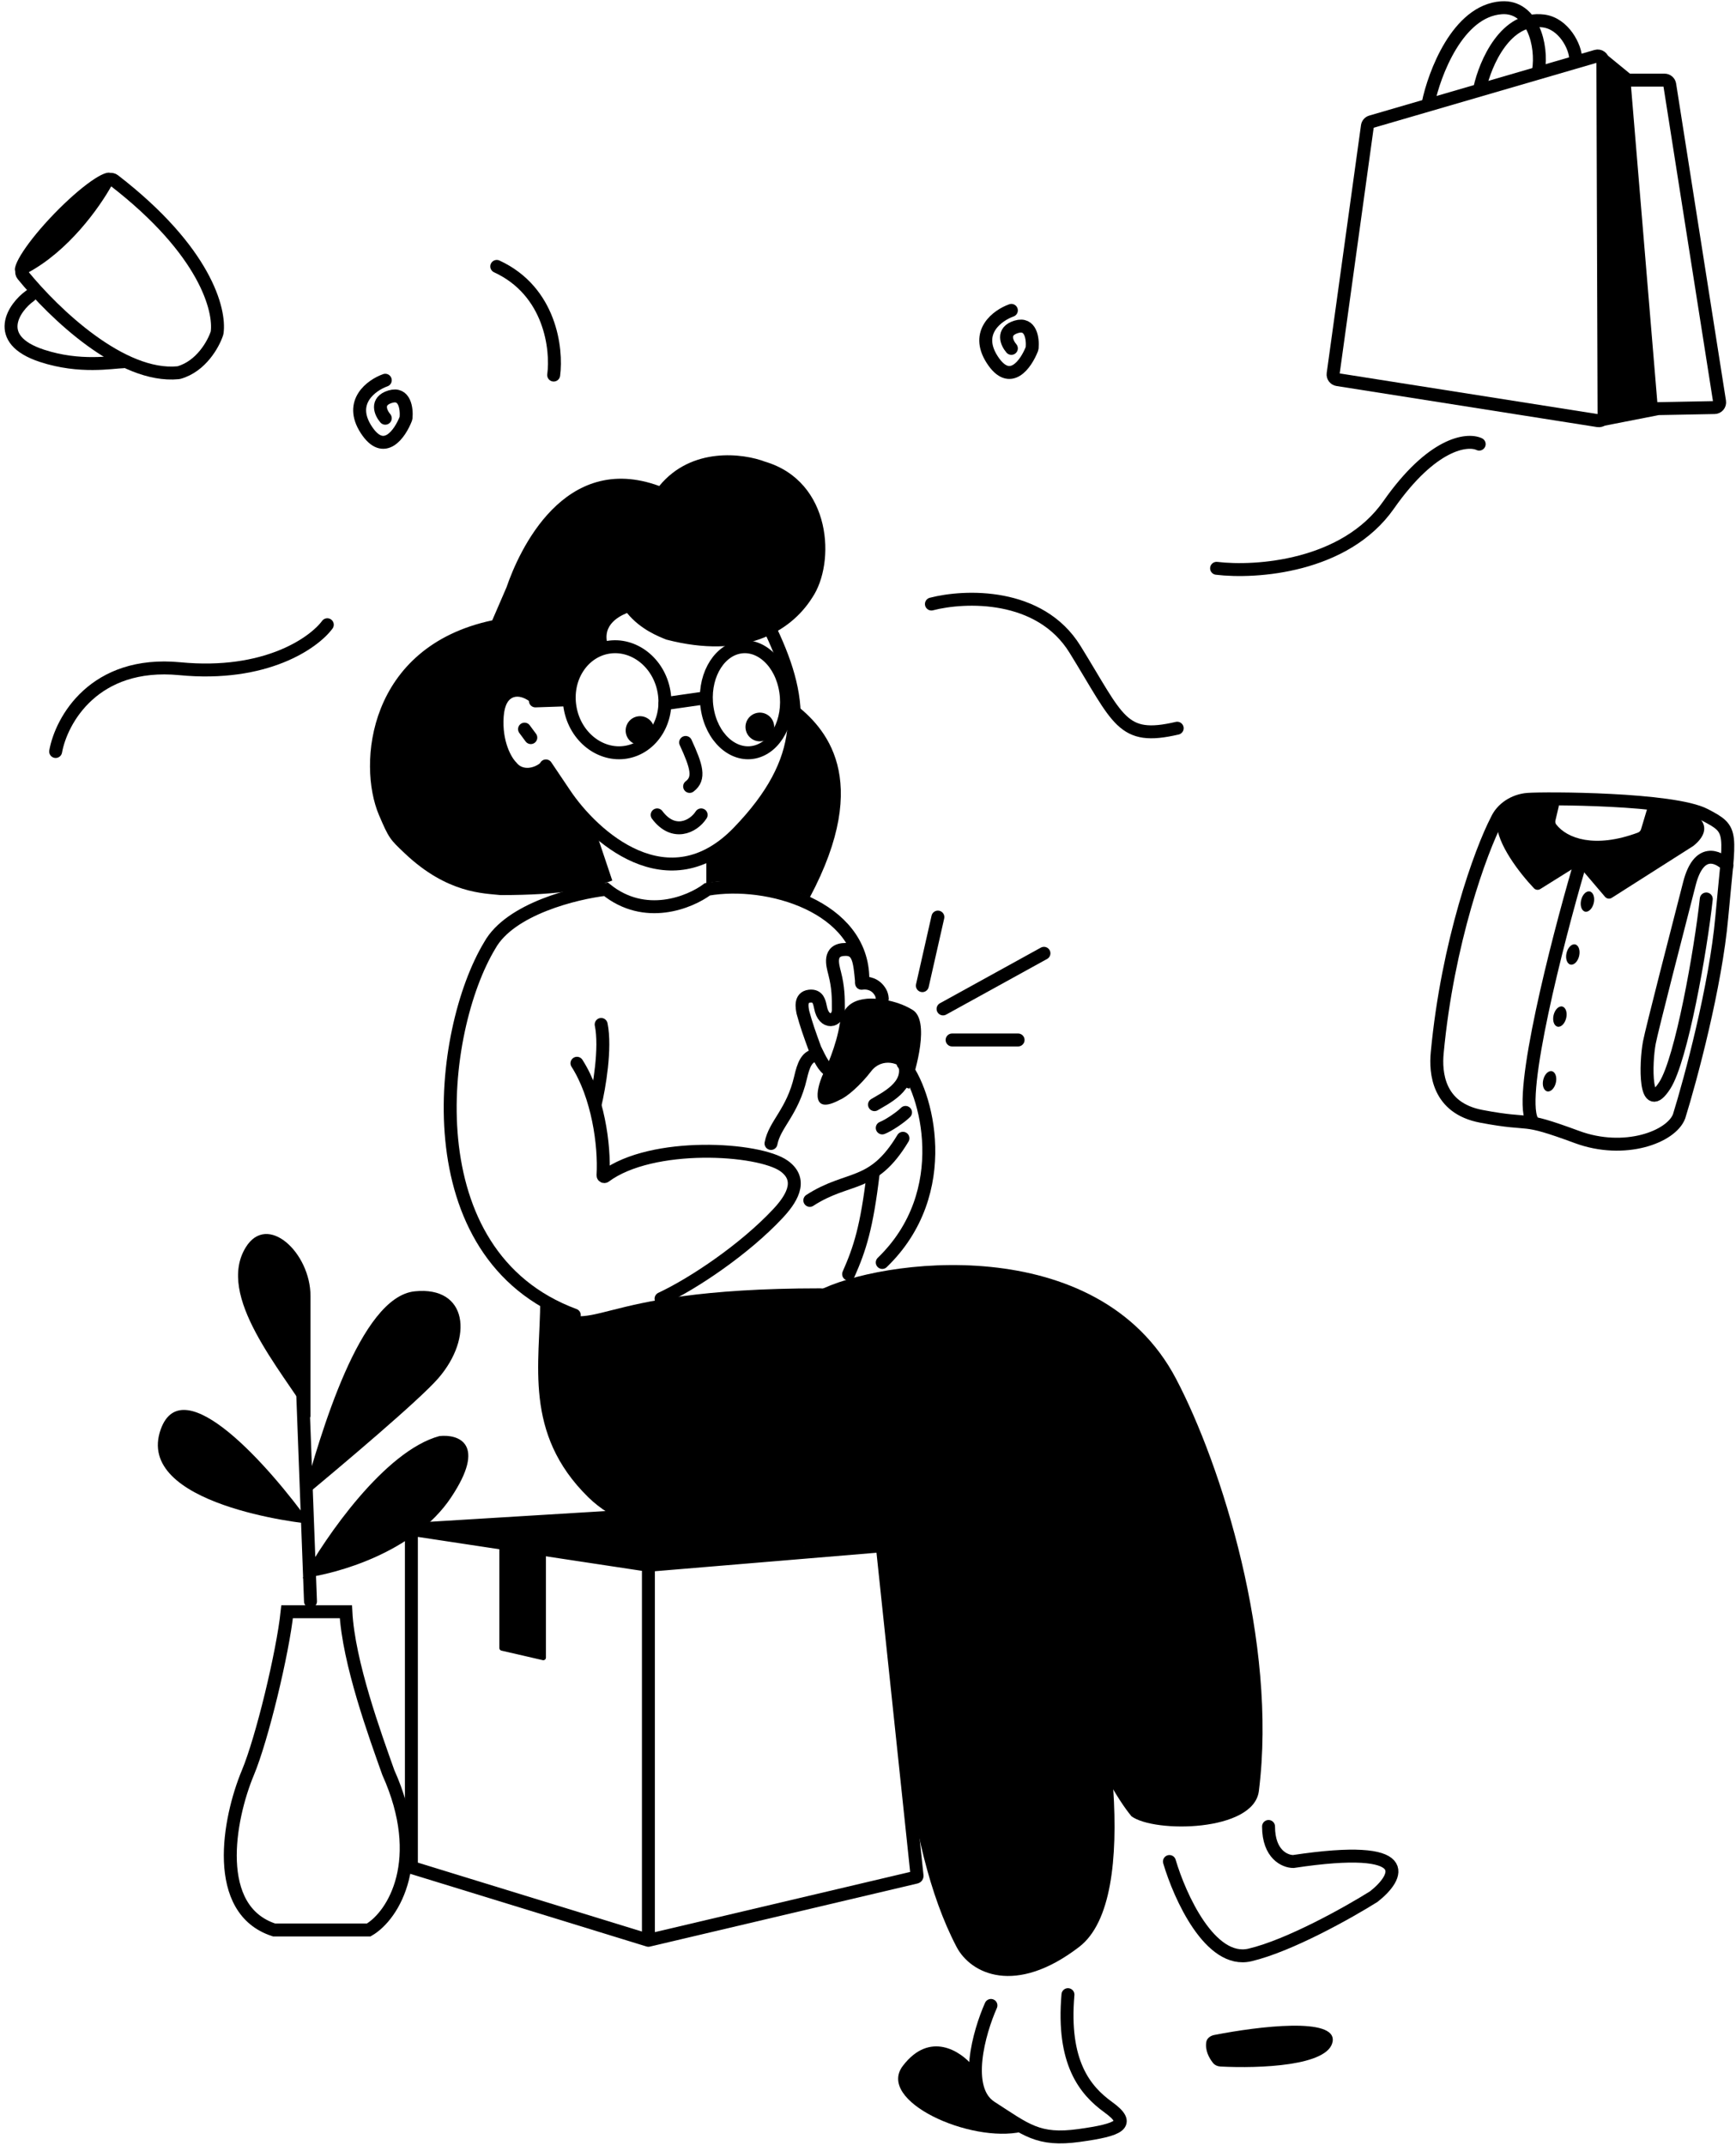 <svg width="671" height="829" viewBox="0 0 671 829" fill="none" xmlns="http://www.w3.org/2000/svg">
<path d="M528.528 48.717L515.279 144.481C515.13 145.561 515.872 146.561 516.949 146.731L617.691 162.605C618.907 162.797 620.006 161.854 620.002 160.623L619.539 23.627C619.534 22.297 618.256 21.342 616.979 21.714L529.95 47.071C529.193 47.292 528.636 47.937 528.528 48.717Z" stroke="black" stroke-width="5"/>
<path d="M630.01 28.471L619.01 19.471L618.01 164.971L641.01 160.471L630.01 28.471Z" fill="black"/>
<path d="M630.01 30.971H643.403C644.388 30.971 645.226 31.687 645.379 32.66L664.654 155.223C664.842 156.421 663.929 157.51 662.716 157.533L639.839 157.971" stroke="black" stroke-width="5" stroke-linecap="round"/>
<path d="M572.01 33.971C574.079 24.565 581.893 6.224 596.597 8.105C604.475 9.113 609.01 18.216 609.01 22.684" stroke="black" stroke-width="5" stroke-linecap="round"/>
<path d="M552.01 39.971C554.313 28.688 563.397 4.154 580.359 3.002C592.27 2.193 596.319 17.372 594.652 27.454" stroke="black" stroke-width="5" stroke-linecap="round"/>
<path d="M193.01 595.971L211.01 598.507V640.714C211.01 641.357 210.412 641.833 209.785 641.688L193.785 637.997C193.332 637.892 193.01 637.488 193.01 637.023V595.971Z" fill="black"/>
<path d="M238.648 585.971L176.51 591.971L249.385 603.971L313.648 597.971L238.648 585.971Z" fill="black"/>
<path d="M159.01 591.139L250.623 605.017M159.01 591.139V721.421C159.01 721.64 159.153 721.834 159.363 721.899L250.623 749.971M159.01 591.139L235.51 586.471M250.623 605.017L340.523 597.511C340.794 597.489 341.033 597.687 341.062 597.957L354.464 725.033C354.49 725.283 354.327 725.514 354.082 725.572L250.623 749.971M250.623 605.017V749.971" stroke="black" stroke-width="5" stroke-linecap="round"/>
<path d="M348.98 798.48C338.58 812.08 374.98 828.48 394.98 823.98C372.98 811.98 375.147 802.48 375.98 798.48C371.313 792.813 359.38 784.88 348.98 798.48Z" fill="black"/>
<path d="M383.022 775.144C378.485 785.343 372.134 807.491 383.022 814.485C396.631 823.228 401.168 827.599 417.045 825.414C432.923 823.228 437.459 821.042 428.386 814.485C419.313 807.929 410.52 797.198 412.788 770.971" stroke="black" stroke-width="5" stroke-linecap="round"/>
<path d="M369.716 752.492C348.51 711.971 347.51 648.471 341.033 596.356C282.164 599.855 245.63 596.665 227.329 578.669C202.146 553.908 208.808 526.778 208.808 502.666C231.759 518.758 224.227 497.971 317.01 497.971C403.572 502.771 428.601 628.971 430.296 691.471C432.057 718.587 429.438 743.045 417.157 752.492C392.487 771.47 375.199 762.971 369.716 752.492Z" fill="black"/>
<path d="M312.95 346.971C337.626 300.624 318.654 280.884 307.044 271.971C308.416 307.068 285.281 325.922 273.01 330.743V341.971C275.18 339.125 302.044 340.777 312.95 346.971Z" fill="black"/>
<path d="M156.501 329.887C172.952 345.47 187.057 345.249 193.481 345.971C217.285 345.971 227.781 343.565 236.662 340.357L231.01 323.518C219.132 314.963 211.968 301.183 209.212 294.65C206.116 297.26 201.763 297.75 199.524 294.65C197.726 292.939 193.996 286.582 194.68 277.008C195.364 267.435 201.137 268.509 204.538 270.99L221.528 272.816C220.813 256.988 230.599 251.706 235.581 251.043C231.666 242.276 238.669 238.439 242.355 236.933C247.641 243.392 254.57 245.994 257.5 247.205C287.317 254.981 305.517 244.335 313.917 231.047C323.037 217.632 321.56 186.132 295.763 178.464C287.327 175.228 267.329 172.575 254.819 187.85C217.995 174.359 200.566 212.972 195.784 226.994L190.259 239.778C142.269 249.956 138.045 295.207 146.475 315.025C150.296 324.011 150.799 324.486 156.249 329.647L156.501 329.887Z" fill="black"/>
<path d="M220.368 273.631C222.379 284.988 232.241 292.442 242.098 290.725C251.955 289.008 258.665 278.667 256.653 267.31C254.641 255.953 244.779 248.499 234.922 250.216C225.065 251.934 218.355 262.274 220.368 273.631Z" stroke="black" stroke-width="5"/>
<path d="M273.309 273.631C274.995 284.988 283.258 292.442 291.516 290.725C299.775 289.008 305.397 278.667 303.711 267.31C302.026 255.953 293.763 248.499 285.504 250.216C277.245 251.934 271.624 262.274 273.309 273.631Z" stroke="black" stroke-width="5"/>
<path d="M271.01 269.971L257.01 271.971" stroke="black" stroke-width="5" stroke-linecap="round"/>
<path d="M271.01 314.971C267.919 319.764 260.192 323.282 254.01 314.971" stroke="black" stroke-width="5" stroke-linecap="round"/>
<path d="M265.01 286.971C269.281 296.243 270.644 300.88 266.554 303.971" stroke="black" stroke-width="5" stroke-linecap="round"/>
<path d="M294.658 286.459C291.641 286.989 288.765 284.972 288.234 281.955C287.704 278.937 289.721 276.061 292.739 275.531C295.756 275.001 298.632 277.017 299.162 280.035C299.693 283.053 297.676 285.929 294.658 286.459Z" fill="black"/>
<path d="M248.337 287.837C245.319 288.367 242.443 286.35 241.913 283.332C241.383 280.315 243.4 277.439 246.417 276.909C249.435 276.378 252.311 278.395 252.841 281.413C253.371 284.43 251.355 287.306 248.337 287.837Z" fill="black"/>
<path d="M202.743 281.825C203.277 282.548 204.511 284.215 205.167 285.103" stroke="black" stroke-width="5" stroke-linecap="round"/>
<path d="M298.039 243.971C311.002 271.386 312.411 293.717 285.379 321.681C258.346 349.645 229.367 323.418 218.256 306.809L211.01 296.043" stroke="black" stroke-width="5" stroke-linecap="round"/>
<path d="M218.907 270.511L206.941 270.915" stroke="black" stroke-width="5" stroke-linecap="round"/>
<path d="M349.022 410.971C358.195 421.565 369.1 460.826 341.01 487.971" stroke="black" stroke-width="5" stroke-linecap="round"/>
<path d="M333.51 378.471C333.51 350.471 296.879 339.628 273.44 343.734C266.633 348.817 249.26 355.933 234.229 343.734C222.52 345.073 197.142 351.285 189.3 365.415C169.422 398.331 159.075 485.037 221.976 508.319" stroke="black" stroke-width="5" stroke-linecap="round"/>
<path d="M223.01 410.971C231.034 423.503 233.774 442.372 233.081 454.288C233.058 454.687 233.519 454.936 233.839 454.698C252.002 441.158 293.449 443.697 303.121 450.719C310.978 456.423 305.253 464.186 300.613 469.14C287.826 482.786 268.238 496.015 255.51 501.971" stroke="black" stroke-width="5" stroke-linecap="round"/>
<path d="M352.714 390.327C359.432 394.392 354.254 413.257 351.454 420.814L349.019 419.958L349.7 416.999L349.473 414.04C348.214 410.914 340.944 408.568 336.746 414.04C332.641 419.39 327.428 423.973 324.583 425.113C313.499 431.054 315.487 421.335 317.866 415.733C319.266 413.127 323.24 404.242 324.583 395.799C325.927 387.357 331.721 386.419 335.08 386.028C338.159 385.768 345.996 386.262 352.714 390.327Z" fill="black"/>
<path d="M333.01 380.057C335.512 379.687 338.537 380.438 340.311 383.54C340.693 384.209 340.943 385.012 341.01 385.971" stroke="black" stroke-width="5" stroke-linecap="round"/>
<path d="M320.744 413.971C318.267 412.277 317.136 409.737 315.013 405.412C312.891 399.575 311.662 396.188 310.343 391.303C310.06 389.735 309.047 385.476 312.891 385.033C316.287 384.641 316.711 387.384 317.136 389.344C318.409 396.188 324.046 394.964 324.046 390.261C324.046 385.557 324.046 381.793 322.608 376.152C321.85 373.181 319.915 366.971 326.877 366.971C331.878 366.971 332.274 371.552 333.01 379.39" stroke="black" stroke-width="5" stroke-linecap="round"/>
<path d="M349.01 439.971C337.323 459.434 328.036 454.239 313.01 463.971" stroke="black" stroke-width="5" stroke-linecap="round"/>
<path d="M298.01 441.971C299.395 434.538 306.317 429.936 309.433 416.486C310.504 411.866 311.856 407.638 316.01 407.991" stroke="black" stroke-width="5" stroke-linecap="round"/>
<path d="M452.01 719.515C456.001 733.059 467.812 759.244 483.135 755.632C498.458 752.021 521.442 739.078 531.019 733.059C540.596 725.534 547.779 712.291 499.895 719.515C496.702 719.515 490.318 716.806 490.318 705.971" stroke="black" stroke-width="5" stroke-linecap="round"/>
<path d="M169.845 555.07C148.711 560.798 125.816 594.057 117.01 609.971C130.219 608.379 160.158 599.945 174.248 578.94C188.337 557.934 177.183 554.274 169.845 555.07Z" fill="black"/>
<path d="M160.286 499.124C139.089 501.297 123.843 554.456 117.01 578.971C132.195 566.363 162.108 541.148 169.397 532.744C183.062 516.984 180.785 497.022 160.286 499.124Z" fill="black"/>
<path d="M94.984 482.127C83.434 500.926 108.46 529.172 120.01 547.971C120.01 536.134 120.01 511.37 120.01 500.926C120.01 484.216 103.323 468.553 94.984 482.127Z" fill="black"/>
<path d="M120.01 588.971C104.303 566.99 70.746 528.89 62.178 552.336C51.469 581.644 117.868 588.971 120.01 588.971Z" fill="black"/>
<path d="M120.01 618.971L117.01 538.971" stroke="black" stroke-width="5" stroke-linecap="round"/>
<path d="M95.836 685.118C101.245 672.169 109.295 638.939 110.977 622.971H133.69C134.699 642.651 145.045 670.876 150.093 685.118C165.234 718.781 152.196 740.36 142.523 745.971H105.93C81.956 738.202 88.265 703.244 95.836 685.118Z" stroke="black" stroke-width="5"/>
<path d="M230.01 426.971C231.579 420.444 234.245 405.108 232.363 395.971" stroke="black" stroke-width="5" stroke-linecap="round"/>
<path d="M338.01 426.971C341.847 424.6 352.397 419.86 349.519 410.971" stroke="black" stroke-width="5" stroke-linecap="round"/>
<path d="M341.01 435.971C343.344 435.082 348.01 431.971 350.01 429.971" stroke="black" stroke-width="5" stroke-linecap="round"/>
<path d="M328.01 492.471C332.344 482.637 335.01 474.471 337.51 453.471" stroke="black" stroke-width="5" stroke-linecap="round"/>
<path d="M454.589 532.973C424.244 475.178 339.684 486.628 316.01 499.074C376.061 505.238 391.342 547 393.763 566.481C402.802 643.758 426.583 689.052 437.344 702.04C446.222 708.534 484.586 708.07 486.574 692.299C493.838 634.666 472.063 566.254 454.589 532.973Z" fill="black"/>
<path d="M515.097 789.042C516.556 779.552 486.556 783.194 469.332 786.565C467.843 786.857 466.484 787.812 466.245 789.311C465.739 792.469 467.316 795.465 468.847 797.367C469.562 798.256 470.657 798.701 471.796 798.76C486.663 799.53 513.63 798.59 515.097 789.042Z" fill="black"/>
<path d="M11.627 114.322C5.348 118.784 -3.109 131.179 16.197 137.523C30.921 142.361 43.408 139.915 47.722 139.814" stroke="black" stroke-width="5" stroke-linecap="round"/>
<path d="M68.886 144.064C47.031 146.217 20.916 121.203 8.805 106.325C7.996 105.332 8.357 103.862 9.487 103.257C24.599 95.168 36.139 79.211 41.047 70.375C41.654 69.282 43.105 68.964 44.095 69.728C79.522 97.1 85.129 119.927 83.924 128.531C83.91 128.633 83.888 128.725 83.856 128.823C82.499 132.974 77.766 141.557 69.209 144.003C69.103 144.033 68.995 144.054 68.886 144.064Z" stroke="black" stroke-width="5" stroke-linecap="round"/>
<ellipse cx="24.528" cy="86.108" rx="26.5" ry="5" transform="rotate(-45.978 24.528 86.108)" fill="black"/>
<path d="M610.079 335.971C601.912 363.971 586.879 422.571 592.079 432.971" stroke="black" stroke-width="5" stroke-linecap="round"/>
<path d="M595.359 343.628L608.547 335.385C609.388 334.86 610.486 335.03 611.129 335.784L620.382 346.646C621.029 347.406 622.137 347.572 622.978 347.037L654.51 326.971C659.51 322.971 659.427 319.342 657.51 316.971C654.193 312.868 644.707 311.364 638.415 311.428C637.571 311.437 636.848 312.011 636.606 312.819L634.291 320.535C634.114 321.126 633.668 321.606 633.09 321.821C616.345 328.045 605.678 324.063 601.509 318.669C601.173 318.235 601.082 317.668 601.207 317.133L602.489 311.687C602.765 310.512 601.949 309.361 600.744 309.291C592.162 308.79 578.51 309.926 578.51 317.971C578.51 326.179 587.501 337.636 592.903 343.332C593.544 344.008 594.57 344.121 595.359 343.628Z" fill="black"/>
<path d="M555.51 406.971C559.51 364.171 572.344 328.804 578.51 316.971C580.51 312.471 585.31 309.371 590.51 308.971C597.01 308.471 646.694 308.545 659.01 314.971C670.51 320.971 668.51 320.971 665.51 354.471C663.11 381.271 653.51 416.971 649.01 431.471C646.01 439.471 627.91 446.271 609.51 439.471C586.51 430.971 593.51 435.471 572.51 431.471C555.71 428.271 554.809 414.471 555.51 406.971Z" stroke="black" stroke-width="5"/>
<path d="M667.512 334.471C664.178 330.971 656.612 327.471 653.012 341.471C648.512 358.971 638.432 398.057 637.51 402.971C636.01 410.971 635.511 431.971 643.511 419.471C649.911 409.471 657.345 367.471 659.512 347.471" stroke="black" stroke-width="5" stroke-linecap="round"/>
<ellipse cx="613.579" cy="348.471" rx="2.501" ry="4" transform="rotate(13.259 613.579 348.471)" fill="black"/>
<ellipse cx="607.931" cy="368.938" rx="2.501" ry="4" transform="rotate(13.259 607.931 368.938)" fill="black"/>
<ellipse cx="602.931" cy="392.938" rx="2.501" ry="4" transform="rotate(13.259 602.931 392.938)" fill="black"/>
<ellipse cx="598.931" cy="417.938" rx="2.501" ry="4" transform="rotate(13.259 598.931 417.938)" fill="black"/>
<path d="M356.51 380.971L362.51 354.471" stroke="black" stroke-width="5" stroke-linecap="round"/>
<path d="M364.51 389.971L403.51 368.471" stroke="black" stroke-width="5" stroke-linecap="round"/>
<path d="M368.01 401.971H393.51" stroke="black" stroke-width="5" stroke-linecap="round"/>
<path d="M360.01 233.471C372.844 230.138 401.91 228.971 415.51 250.971C432.51 278.471 433.51 286.471 455.01 281.471" stroke="black" stroke-width="5" stroke-linecap="round"/>
<path d="M470.237 219.664C485.404 221.497 519.937 219.164 536.737 195.164C553.537 171.164 567.071 169.497 571.737 171.664" stroke="black" stroke-width="5" stroke-linecap="round"/>
<path d="M214.01 144.971C215.344 134.971 212.81 112.571 192.01 102.971" stroke="black" stroke-width="5" stroke-linecap="round"/>
<path d="M21.51 290.471C23.677 278.471 36.31 255.271 69.51 258.471C102.71 261.671 121.344 248.471 126.51 241.471" stroke="black" stroke-width="5" stroke-linecap="round"/>
<path d="M148.917 146.971C143.571 148.87 134.609 155.343 141.531 166.039C148.402 176.655 154.594 167.707 156.886 161.786C156.921 161.698 156.942 161.609 156.95 161.514C157.268 157.976 156.481 151.596 150.817 153.327C145.076 155.08 147.158 159.61 148.917 161.655" stroke="black" stroke-width="5" stroke-linecap="round"/>
<path d="M390.917 119.971C385.571 121.87 376.609 128.343 383.531 139.039C390.402 149.655 396.594 140.707 398.886 134.786C398.921 134.698 398.942 134.609 398.95 134.514C399.268 130.976 398.481 124.596 392.817 126.327C387.076 128.08 389.158 132.61 390.917 134.655" stroke="black" stroke-width="5" stroke-linecap="round"/>
</svg>
